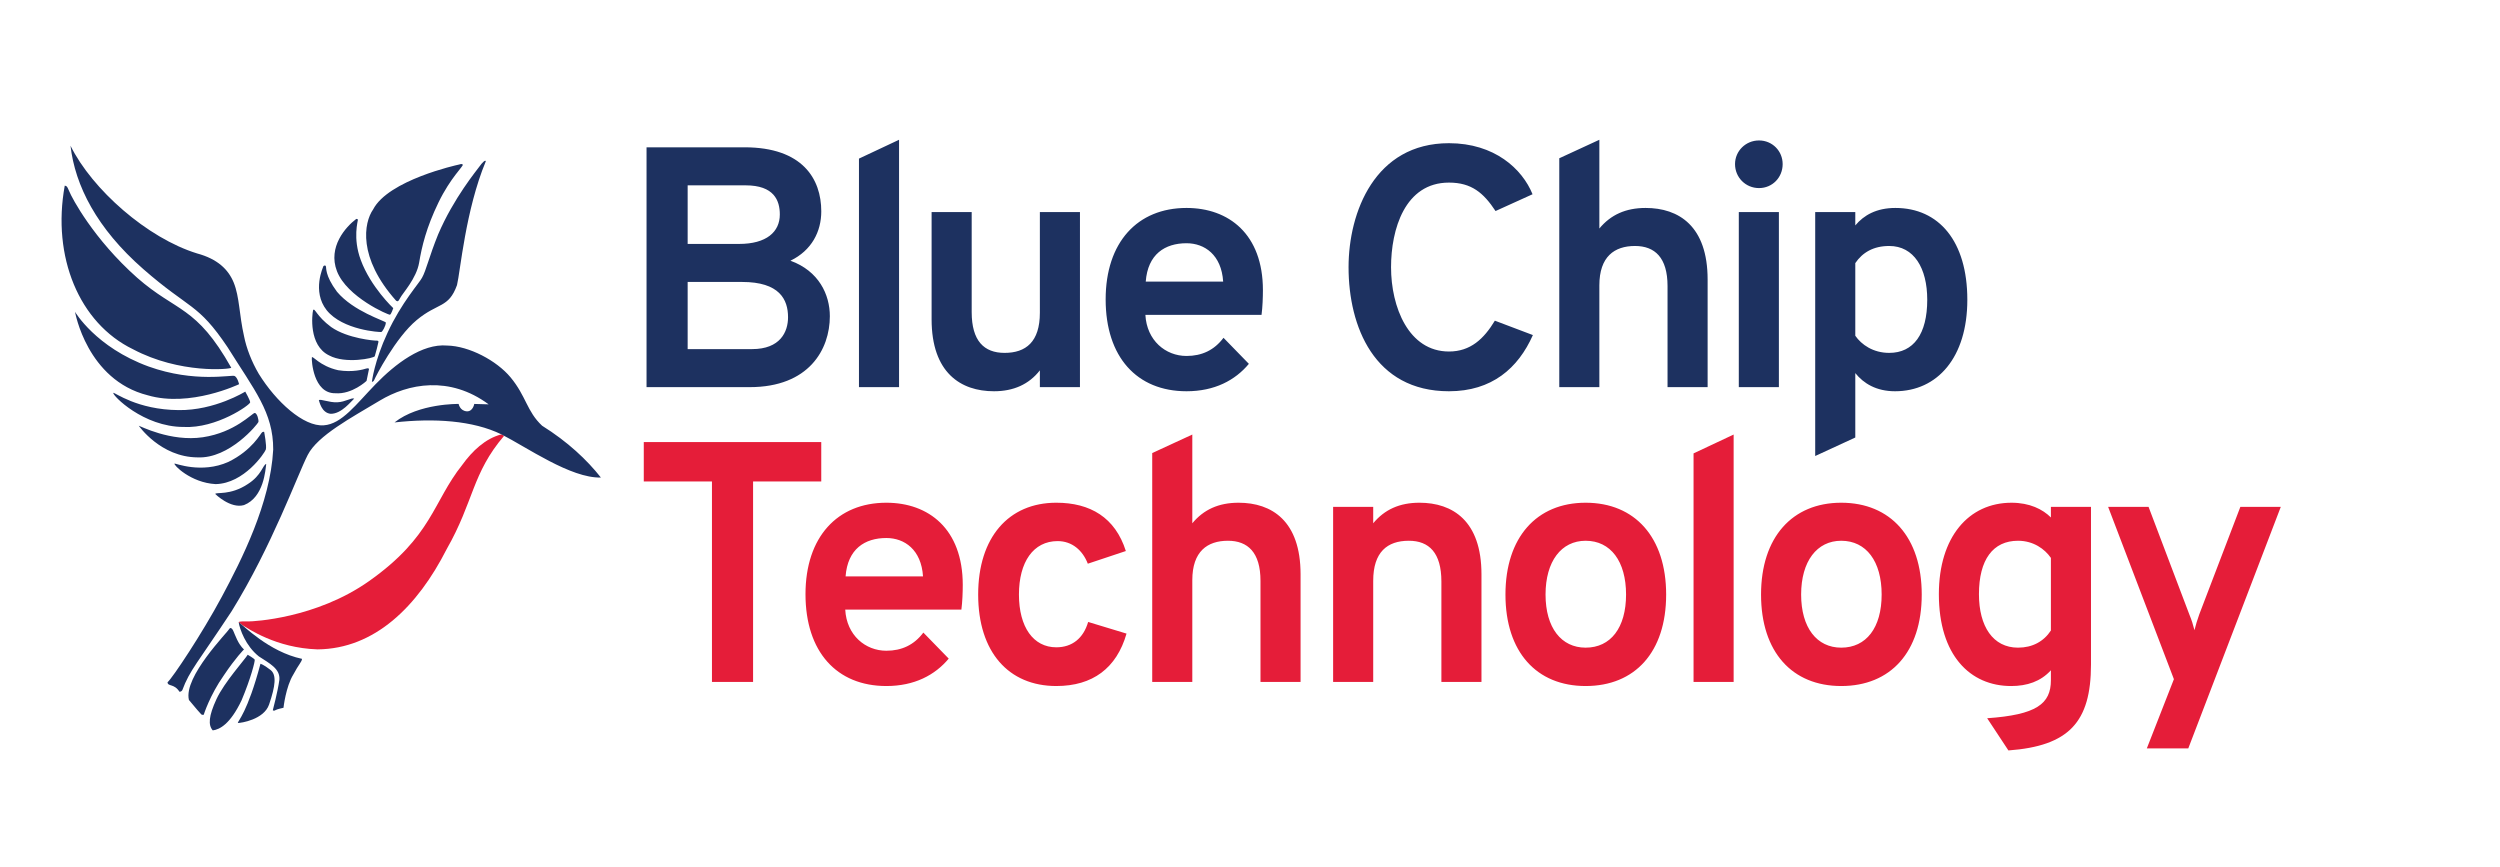 <?xml version="1.0" encoding="utf-8"?>
<!-- Generator: Adobe Illustrator 27.9.0, SVG Export Plug-In . SVG Version: 6.00 Build 0)  -->
<svg version="1.1" id="Layer_1" xmlns="http://www.w3.org/2000/svg" xmlns:xlink="http://www.w3.org/1999/xlink" x="0px" y="0px"
	 viewBox="0 0 12773.11 4429.77" style="enable-background:new 0 0 12773.11 4429.77;" xml:space="preserve">
<style type="text/css">
	.st0{fill:#E51D39;}
	.st1{fill:#1D3160;}
	.st2{fill-rule:evenodd;clip-rule:evenodd;fill:#E51D39;}
	.st3{fill-rule:evenodd;clip-rule:evenodd;fill:#1D3160;}
</style>
<g>
	<path class="st0" d="M3847.64,2460.02v1024.07h-210.07V2460.02h-348.35V2258.7h906.78v201.32H3847.64L3847.64,2460.02z
		 M4911.96,3114.71h-593.43c7,131.3,103.28,210.07,210.07,210.07c78.77,0,141.79-29.75,189.06-92.78l129.54,133.04
		c-70.02,84.03-175.05,140.04-318.6,140.04c-253.83,0-413.13-175.05-413.13-469.14c0-292.35,162.8-467.41,413.13-467.41
		c215.31,0,390.37,133.04,390.37,420.13C4918.97,3025.44,4917.22,3074.45,4911.96,3114.71L4911.96,3114.71z M4528.6,2748.86
		c-110.29,0-197.82,56.01-208.32,196.06h395.62C4707.16,2808.38,4621.37,2748.86,4528.6,2748.86L4528.6,2748.86z M5403.85,2764.6
		c-124.29,0-197.82,106.79-197.82,273.09c0,166.31,73.52,269.58,190.82,269.58c80.53,0,138.29-45.52,162.79-129.54l196.06,59.52
		c-50.76,176.82-173.29,267.84-358.85,267.84c-243.33,0-399.13-173.31-399.13-467.4c0-292.34,155.79-469.15,399.13-469.15
		c173.3,0,301.09,75.29,355.35,246.84l-194.3,64.77C5531.63,2811.87,5477.37,2764.6,5403.85,2764.6L5403.85,2764.6z
		 M6440.15,3484.09v-516.42c0-145.29-64.76-204.81-166.3-204.81c-105.03,0-182.05,54.26-182.05,201.3v519.92h-204.81V2314.72
		l204.81-94.53v453.38c57.76-70.02,134.79-105.03,236.31-105.03c169.82,0,316.86,92.79,316.86,365.87v549.68H6440.15
		L6440.15,3484.09z M7364.42,3484.09v-512.92c0-147.04-63.02-208.3-166.31-208.3c-110.28,0-182.05,57.76-182.05,204.81v516.42
		h-204.81v-894.54h204.81v84.02c57.77-70.02,134.8-105.03,236.32-105.03c169.8,0,316.84,92.79,316.84,365.87v549.68H7364.42
		L7364.42,3484.09z M8101.38,3505.09c-250.33,0-409.63-173.31-409.63-467.4c0-292.34,159.29-469.15,409.63-469.15
		c252.07,0,411.37,176.82,411.37,469.15C8512.75,3331.78,8353.45,3505.09,8101.38,3505.09L8101.38,3505.09z M8101.38,2762.86
		c-124.29,0-204.82,105.03-204.82,274.83c0,169.81,80.53,271.34,204.82,271.34c127.79,0,206.55-101.54,206.55-271.34
		C8307.93,2867.89,8229.17,2762.86,8101.38,2762.86L8101.38,2762.86z M8652.77,3484.09V2316.48l204.81-96.29v1263.9H8652.77
		L8652.77,3484.09z M9407.24,3505.09c-250.32,0-409.62-173.31-409.62-467.4c0-292.34,159.29-469.15,409.62-469.15
		c252.08,0,411.39,176.82,411.39,469.15C9818.62,3331.78,9659.31,3505.09,9407.24,3505.09L9407.24,3505.09z M9407.24,2762.86
		c-124.28,0-204.81,105.03-204.81,274.83c0,169.81,80.53,271.34,204.81,271.34c127.79,0,206.56-101.54,206.56-271.34
		C9613.8,2867.89,9535.03,2762.86,9407.24,2762.86L9407.24,2762.86z M10261.48,3834.18l-108.54-164.55
		c252.08-17.51,325.6-73.53,325.6-194.3v-50.76c-52.52,57.76-122.54,80.53-203.06,80.53c-210.07,0-369.36-157.55-369.36-469.14
		c0-292.35,152.29-467.41,371.11-467.41c92.78,0,159.3,33.27,201.31,75.29v-54.28h204.82v805.25
		C10683.37,3690.63,10569.57,3811.43,10261.48,3834.18L10261.48,3834.18z M10478.55,2850.39c-31.51-45.52-89.27-87.53-168.05-87.53
		c-127.79,0-199.56,96.27-199.56,273.09c0,164.55,71.77,273.09,199.56,273.09c73.52,0,131.3-31.51,168.05-87.53V2850.39
		L10478.55,2850.39z M11180.5,3823.68h-211.82l138.3-353.6l-336.11-880.53h206.56l208.31,549.67
		c12.26,29.77,19.26,52.52,26.27,80.53c7-28.01,14-50.75,24.51-80.53l210.07-549.67h206.56L11180.5,3823.68L11180.5,3823.68z"/>
	<path class="st1" d="M4038.56,1332.06c145.3,52.52,201.32,173.3,201.32,283.59c0,169.8-106.79,362.36-409.63,362.36h-526.91V752.62
		h500.64c295.85,0,392.12,161.05,392.12,327.36C4196.11,1183.26,4147.09,1279.54,4038.56,1332.06L4038.56,1332.06z M3809.25,946.94
		h-295.84v299.34h262.57c140.04,0,208.32-61.26,208.32-150.54C3984.3,1023.96,3954.53,946.94,3809.25,946.94L3809.25,946.94z
		 M3791.74,1440.59h-278.33v343.1h329.09c143.54,0,183.81-87.53,183.81-162.79C4026.31,1529.86,3982.54,1440.59,3791.74,1440.59
		L3791.74,1440.59z M4388.67,1978V810.39l204.81-96.28V1978H4388.67L4388.67,1978z M5312.93,1978v-85.78
		c-56.02,71.78-134.79,106.79-234.57,106.79c-169.8,0-318.59-94.53-318.59-367.61v-547.91h204.81v511.16
		c0,147.04,63.02,208.31,168.05,208.31c108.54,0,180.3-56.02,180.3-204.81v-514.66h204.82V1978H5312.93L5312.93,1978z
		 M6445.51,1608.64h-593.43c7,131.28,103.28,210.05,210.07,210.05c78.77,0,141.79-29.75,189.06-92.77l129.54,133.04
		c-70.01,84.03-175.05,140.04-318.59,140.04c-253.84,0-413.13-175.05-413.13-469.15c0-292.33,162.79-467.39,413.13-467.39
		c215.31,0,390.36,133.04,390.36,420.13C6452.51,1519.36,6450.77,1568.38,6445.51,1608.64L6445.51,1608.64z M6062.16,1242.77
		c-110.29,0-197.82,56.02-208.32,196.06h395.62C6240.71,1302.29,6154.92,1242.77,6062.16,1242.77L6062.16,1242.77z M7403.03,932.93
		c-225.81,0-295.83,239.82-295.83,432.38c0,203.06,89.27,430.64,295.83,430.64c110.29,0,178.56-64.78,234.57-157.55l194.3,73.52
		c-75.26,169.8-210.05,287.09-428.88,287.09c-381.62,0-512.91-330.85-512.91-633.7c0-281.83,134.79-633.7,512.91-633.7
		c232.83,0,374.62,131.3,427.13,260.84l-189.06,85.77C7579.85,985.45,7518.57,932.93,7403.03,932.93L7403.03,932.93z M8519.87,1978
		v-516.4c0-145.3-64.77-204.82-166.31-204.82c-105.03,0-182.06,54.27-182.06,201.32V1978H7966.7V808.64l204.81-94.53v453.4
		c57.77-70.02,134.8-105.03,236.33-105.03c169.8,0,316.84,92.77,316.84,365.86V1978H8519.87L8519.87,1978z M8987.24,960.94
		c-68.28,0-122.54-54.27-122.54-122.54c0-66.52,54.26-120.79,122.54-120.79c68.27,0,120.79,54.27,120.79,120.79
		C9108.03,906.67,9055.51,960.94,8987.24,960.94L8987.24,960.94z M9088.78,1978h-204.83v-894.52h204.83V1978L9088.78,1978z
		 M9682.21,1999.01c-96.29,0-161.04-40.27-203.07-92.78v329.1l-204.82,94.53V1083.48h204.82v68.27
		c43.76-52.52,108.54-89.27,204.81-89.27c222.31,0,367.61,169.8,367.61,469.15C10051.56,1825.7,9899.26,1999.01,9682.21,1999.01
		L9682.21,1999.01z M9652.44,1256.78c-80.53,0-136.55,33.27-173.3,87.53v371.12c31.52,45.52,91.03,87.53,173.3,87.53
		c124.29,0,194.31-96.28,194.31-271.33C9846.75,1368.81,9778.48,1256.78,9652.44,1256.78L9652.44,1256.78z"/>
	<path class="st2" d="M2561.81,2219.28c-82.62,21.23-149.46,85.84-199.62,155.42c-150.33,188.35-153.46,366.38-476.85,594.49
		c-270.8,191.34-593.17,206.04-615.49,205.87c-22.32-0.18-48.47-1.43-50.42,4.2c3.42,2.18,9.31,7.13,17.34,14.02
		c33.54,18.59,171.76,117.44,385.99,124.62c291.67-3.03,510.1-218.42,659.61-512.56c139.12-243.85,128.77-386.26,293.32-578.86
		C2570.95,2223.97,2566.31,2221.55,2561.81,2219.28z"/>
	<path class="st3" d="M2561.75,2219.25c-145.83-71.17-344.63-83.36-546.17-60.92c124.13-98.34,327.7-94.53,327.7-94.53
		s6.29,35.46,42.02,37.81c31.4,1.17,37.81-37.81,37.81-37.81s27.65,1.08,73.52,2.1c-200.24-147.95-411.56-106.22-556.67-18.91
		c-145.11,87.31-316.45,178.03-367.62,277.29c-51.17,99.25-182.86,466.14-388.62,798.25c-173.18,262.83-214.81,302.33-252.08,403.32
		c-2.1,4.31-8.82,9.05-14.71,8.41c-27.43-43.12-59.61-25.46-60.92-48.32c25.48-22.21,176.42-248.63,277.29-436.94
		c100.87-188.31,248.12-477.67,262.58-752.03c0.85-190.19-96.35-303.72-233.17-523.07c-152.69-227.28-193.17-191.47-430.64-399.13
		c-237.46-207.66-348.59-426.84-371.82-630.2c110.09,223.08,392.35,472.15,647.01,550.38c103.82,28.1,159.48,81.48,186.96,149.15
		c29.78,73.34,27.75,164.03,52.52,273.08c12.03,61.63,39.24,131.6,75.62,193.26c87.82,141.71,228.29,270.37,331.9,262.58
		c92.2-6.27,165.37-107.79,264.68-210.07c100.02-102.98,236.94-208.59,365.52-197.46c113.31,2.41,253.18,77.48,323.5,161.75
		c80.77,96.8,83.53,175.17,161.75,247.88c131.29,82.15,229.07,174.39,300.39,264.68
		C2916.68,2444.36,2690.22,2284.28,2561.75,2219.25L2561.75,2219.25z M2129.01,1635.27c-108.81,90.42-211.49,291.9-216.37,304.59
		c-4.88,12.69-12.6,10.5-12.6,10.5s12.45-105.37,79.82-249.98c70.72-153.84,164.72-257.17,176.46-281.49
		c20.95-36.89,36.22-107.96,81.92-220.57c79.24-186.38,199.13-330.08,212.17-348.71c13.04-18.62,30.57-35.86,31.51-25.21
		c-103.86,249.61-130.06,563.65-147.05,632.3C2291.91,1575.66,2237.83,1544.85,2129.01,1635.27L2129.01,1635.27z M2141.62,1341.17
		c-13.6,81.63-85.34,158.03-96.63,180.66c-11.29,22.62-14.45,17.6-21.01,14.71c-197.19-220.84-164.77-399.23-117.64-466.35
		c77.69-149.95,428.24-227.24,436.94-228.97c8.7-1.73,15.43-6.3,21.01,0c5.58,6.3-61.87,65.27-123.94,193.26
		S2155.21,1259.54,2141.62,1341.17L2141.62,1341.17z M2009.28,1574.35c0,0-10.11,31.02-16.81,33.61
		c-6.69,2.59-220.31-89.97-270.98-222.67c-47.46-123.85,45.23-226.27,98.73-266.78c0,0,7.62-0.5,8.4,4.2
		c0.78,4.7-27.31,93.41,14.71,205.86C1894.19,1466.75,2009.28,1574.35,2009.28,1574.35L2009.28,1574.35z M1971.46,1647.87
		c-0.52,17.27-17.33,46.65-23.11,48.32c-5.78,1.67-197.28-8.99-279.38-111.34c-76.87-97.63-16.82-222.12-16.81-224.77
		c0,0,8.37-8.34,12.6,0c3.72,5.73-6.86,44.52,56.72,130.24C1805.99,1591.23,1965.19,1638.45,1971.46,1647.87L1971.46,1647.87z
		 M1692.08,1670.98c83.36,58.62,222.28,70.12,231.07,69.32c8.8-0.8,10.57,3.41,10.5,6.3c-0.06,2.89-15.11,63.58-18.91,73.52
		c-3.79,9.94-150.07,40.81-233.17-4.2c-105.61-50.77-87.16-210.14-81.93-231.08C1608.02,1569.68,1616.04,1614.97,1692.08,1670.98
		L1692.08,1670.98z M1723.59,2055.4c42.27-2.05,70.92-24.53,86.13-18.91c-15.06,12.95-64.25,78.04-119.73,77.73
		c-48.05-4.08-58.6-65.02-60.92-69.33C1637,2036.62,1681.32,2057.45,1723.59,2055.4L1723.59,2055.4z M1870.63,1883.14
		c13.09-4.21,14.71,2.1,14.71,2.1l-12.6,60.92c0,0-74.08,69.91-159.65,63.02c-112.72,1.65-122.01-169.68-119.73-182.76
		c2.28-13.07,38.58,43.69,134.44,65.12C1801.88,1903.7,1857.54,1887.36,1870.63,1883.14L1870.63,1883.14z M700.57,1418.9
		c202.48,177.56,301.05,140.65,481.05,460.04c-5.15,8.02-262.59,32.43-502.06-94.53c-275.11-133.31-414.99-472.34-348.71-836.06
		c6.54,3.15,10.42-2.83,23.11,29.41C366.65,1010,477.36,1220.81,700.57,1418.9L700.57,1418.9z M759.38,1872.64
		c236.04,84.62,423.76,41.05,439.04,48.31c15.28,7.27,23.11,42.01,23.11,42.01s-250.36,120.08-466.35,56.72
		c-311.55-78.35-371.82-426.44-371.82-426.44S488.68,1773.97,759.38,1872.64L759.38,1872.64z M912.73,2095.31
		c184.81,2.46,340.31-94.53,340.31-94.53s24.17,42.22,25.21,54.62c1.03,12.4-172.01,134.76-340.31,126.04
		c-205.77-0.29-363.9-161.24-359.21-174.35C585.29,2003.34,699.83,2093.78,912.73,2095.31L912.73,2095.31z M1360.17,2370.49
		c-4.06,29.28-11.53,170.18-113.43,210.07c-69.37,20.05-147.05-56.71-147.05-56.71c3.01-10.85,76.68,9.03,165.96-50.41
		C1337.57,2428.02,1342.78,2374.41,1360.17,2370.49L1360.17,2370.49z M891.73,2368.4c2.97-2.28,137.52,53.35,275.19-8.4
		c122.67-59.89,165.64-147.06,172.26-151.25s10.5-2.1,10.5-2.1s14.13,73.14,8.41,90.33c-5.73,17.19-110.57,173.45-256.28,176.46
		C974.21,2466.5,884.21,2374.08,891.73,2368.4L891.73,2368.4z M1036.67,2233.95c164.84-24.71,252.09-123.88,264.68-123.94
		c12.59-0.06,21.48,37.23,18.91,46.22c-2.57,8.99-147.06,188.4-310.9,180.65c-189.12-1.18-300.39-161.75-300.39-161.75
		C713.92,2175.3,871.83,2258.66,1036.67,2233.95L1036.67,2233.95z M1211.03,3267.48c18.6,38.5,35.71,50.41,35.71,50.41
		s-41.79,41.11-102.93,132.34c-72.09,102.18-102.93,201.66-102.93,201.66s-8.33,1.84-12.6-2.1c-4.28-3.93-28.48-31.69-63.02-73.52
		c-28.96-118.08,198.39-346.44,210.07-367.62C1190.64,3207.93,1192.43,3228.98,1211.03,3267.48L1211.03,3267.48z M1265.64,3345.2
		c0,0,33.11,19.22,35.71,25.21c2.6,5.98-19.3,94.11-67.22,207.96c-58.14,121.89-111.93,148.91-147.05,153.35
		c-24.16-26.94-21.09-73.06,18.91-159.65C1146,3485.47,1253.5,3366.88,1265.64,3345.2L1265.64,3345.2z M1382.12,3422.91
		c31.71,25.16,25.47,80.28-7.24,176.46c-26.15,77.2-144.65,95.05-159.65,94.53c-0.39-10.74,49.31-52.76,115.54-302.49
		C1330.98,3391.72,1344.65,3393.67,1382.12,3422.91L1382.12,3422.91z M1322.36,3353.6c-67.72-53.98-97.15-138.48-102.93-174.35
		c22.86,14.55,153.98,151.13,323.5,186.96c0.26,14.11-18.29,30.18-44.11,79.83c-38.72,62.53-50.41,170.15-50.41,170.15
		s-34.96,7.45-42.02,12.61c-7.05,5.15-12.6,0-12.6,0s25.5-95.67,33.61-155.46C1432.47,3416.94,1376.94,3389.33,1322.36,3353.6
		L1322.36,3353.6z"/>
</g>
</svg>
